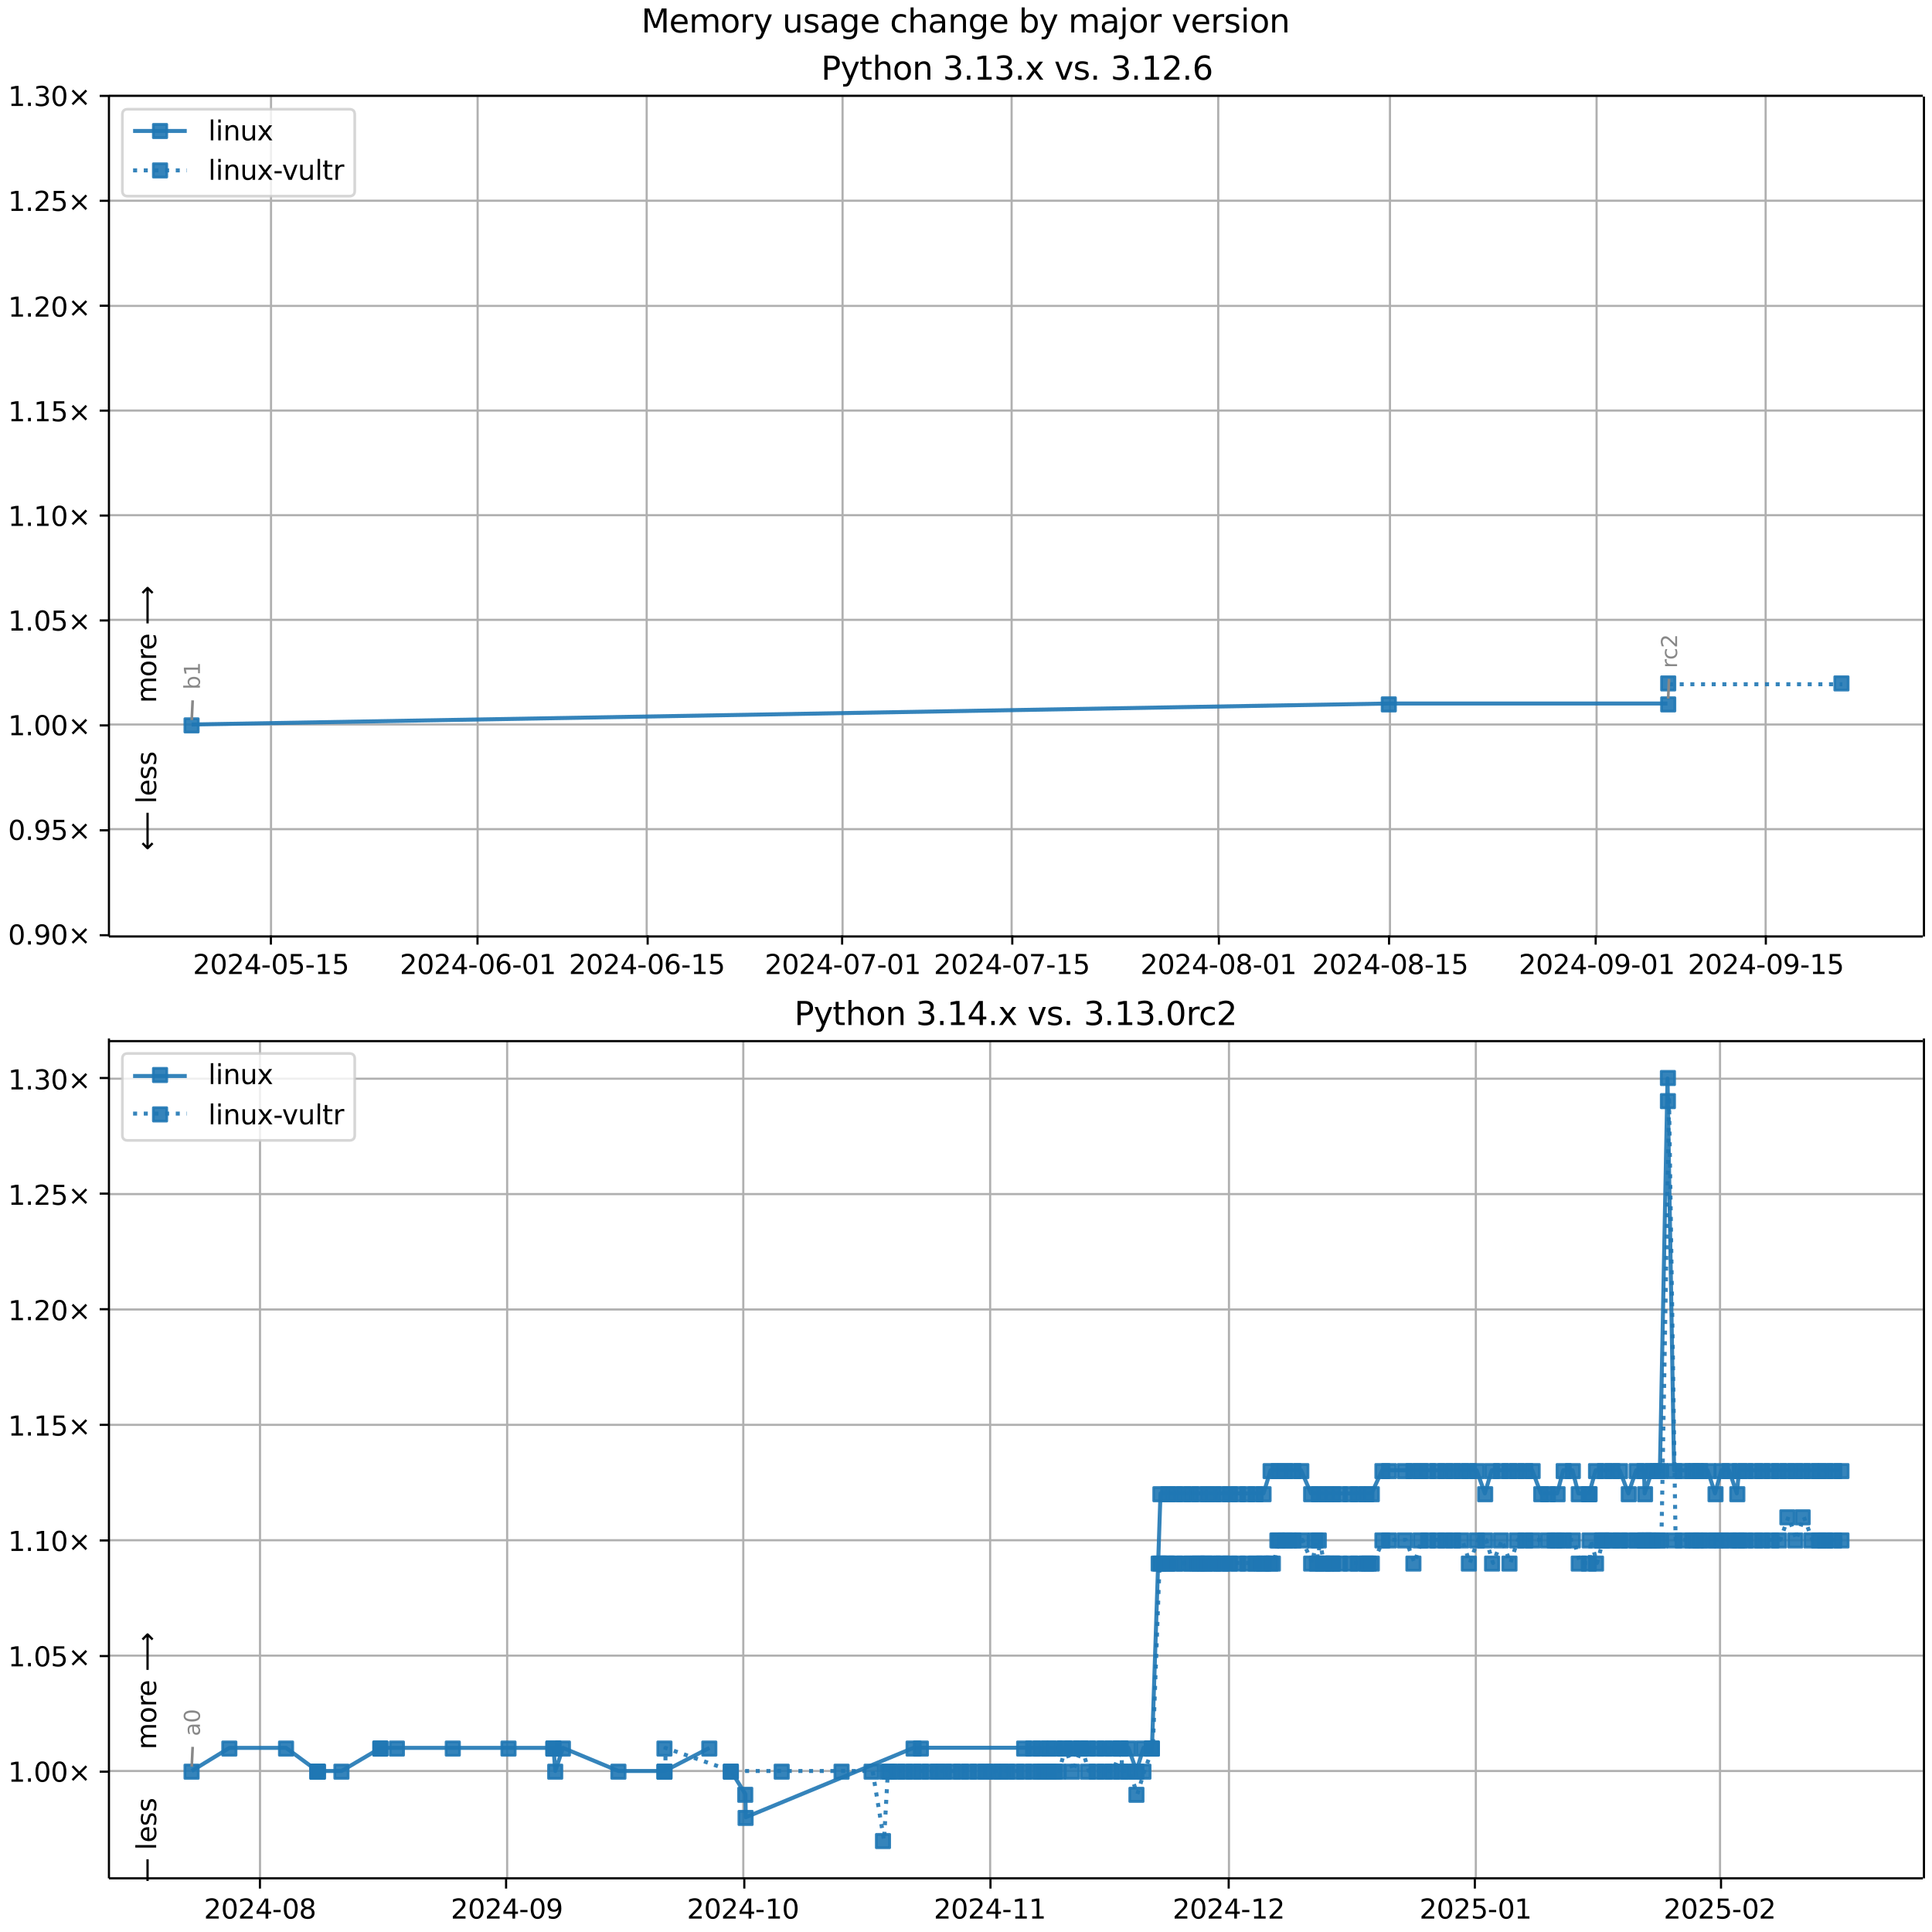 <?xml version="1.0" encoding="UTF-8"?>
<!DOCTYPE svg  PUBLIC '-//W3C//DTD SVG 1.1//EN'  'http://www.w3.org/Graphics/SVG/1.1/DTD/svg11.dtd'>
<svg width="720pt" height="720pt" version="1.1" viewBox="0 0 720 720" xmlns="http://www.w3.org/2000/svg" xmlns:xlink="http://www.w3.org/1999/xlink">
<defs>
<style type="text/css">*{stroke-linejoin: round; stroke-linecap: butt}</style>
</defs>
<path d="m0 720h720v-720h-720z" fill="#fff"/>
<path d="m40.6 349h676v-313h-676z" fill="#fff"/>
<path d="m101 349v-313" clip-path="url(#g)" fill="none" stroke="#b0b0b0" stroke-linecap="square" stroke-width=".8"/>
<defs>
<path id="i" d="m0 0v3.5" stroke="#000" stroke-width=".8"/>
</defs>
<use x="100.953" y="348.529" stroke="#000000" stroke-width=".8" xlink:href="#i"/>
<g transform="translate(71.9 363) scale(.1 -.1)">
<defs>
<path id="c" transform="scale(.016)" d="m1228 531h2203v-531h-2962v531q359 372 979 998 621 627 780 809 303 340 423 576 121 236 121 464 0 372-261 606-261 235-680 235-297 0-627-103-329-103-704-313v638q381 153 712 231 332 78 607 78 725 0 1156-363 431-362 431-968 0-288-108-546-107-257-392-607-78-91-497-524-418-433-1181-1211z"/>
<path id="b" transform="scale(.016)" d="m2034 4250q-487 0-733-480-245-479-245-1442 0-959 245-1439 246-480 733-480 491 0 736 480 246 480 246 1439 0 963-246 1442-245 480-736 480zm0 500q785 0 1199-621 414-620 414-1801 0-1178-414-1799-414-620-1199-620-784 0-1198 620-414 621-414 1799 0 1181 414 1801 414 621 1198 621z"/>
<path id="m" transform="scale(.016)" d="m2419 4116-1594-2491h1594v2491zm-166 550h794v-3041h666v-525h-666v-1100h-628v1100h-2106v609l1940 2957z"/>
<path id="e" transform="scale(.016)" d="m313 2009h1684v-512h-1684v512z"/>
<path id="l" transform="scale(.016)" d="m691 4666h2478v-532h-1900v-1143q137 47 274 70 138 23 276 23 781 0 1237-428 457-428 457-1159 0-753-469-1171-469-417-1322-417-294 0-599 50-304 50-629 150v635q281-153 581-228t634-75q541 0 856 284 316 284 316 772 0 487-316 771-315 285-856 285-253 0-505-56-251-56-513-175v2344z"/>
<path id="d" transform="scale(.016)" d="m794 531h1031v3560l-1122-225v575l1116 225h631v-4135h1031v-531h-2687v531z"/>
</defs>
<use xlink:href="#c"/>
<use transform="translate(63.6)" xlink:href="#b"/>
<use transform="translate(127)" xlink:href="#c"/>
<use transform="translate(191)" xlink:href="#m"/>
<use transform="translate(254)" xlink:href="#e"/>
<use transform="translate(291)" xlink:href="#b"/>
<use transform="translate(354)" xlink:href="#l"/>
<use transform="translate(418)" xlink:href="#e"/>
<use transform="translate(454)" xlink:href="#d"/>
<use transform="translate(518)" xlink:href="#l"/>
</g>
<path d="m178 349v-313" clip-path="url(#g)" fill="none" stroke="#b0b0b0" stroke-linecap="square" stroke-width=".8"/>
<use x="177.953" y="348.529" stroke="#000000" stroke-width=".8" xlink:href="#i"/>
<g transform="translate(149 363) scale(.1 -.1)">
<defs>
<path id="ag" transform="scale(.016)" d="m2113 2584q-425 0-674-291-248-290-248-796 0-503 248-796 249-292 674-292t673 292q248 293 248 796 0 506-248 796-248 291-673 291zm1253 1979v-575q-238 112-480 171-242 60-480 60-625 0-955-422-329-422-376-1275 184 272 462 417 279 145 613 145 703 0 1111-427 408-426 408-1160 0-719-425-1154-425-434-1131-434-810 0-1238 620-428 621-428 1799 0 1106 525 1764t1409 658q238 0 480-47t505-140z"/>
</defs>
<use xlink:href="#c"/>
<use transform="translate(63.6)" xlink:href="#b"/>
<use transform="translate(127)" xlink:href="#c"/>
<use transform="translate(191)" xlink:href="#m"/>
<use transform="translate(254)" xlink:href="#e"/>
<use transform="translate(291)" xlink:href="#b"/>
<use transform="translate(354)" xlink:href="#ag"/>
<use transform="translate(418)" xlink:href="#e"/>
<use transform="translate(454)" xlink:href="#b"/>
<use transform="translate(518)" xlink:href="#d"/>
</g>
<path d="m241 349v-313" clip-path="url(#g)" fill="none" stroke="#b0b0b0" stroke-linecap="square" stroke-width=".8"/>
<use x="241.365" y="348.529" stroke="#000000" stroke-width=".8" xlink:href="#i"/>
<g transform="translate(212 363) scale(.1 -.1)">
<use xlink:href="#c"/>
<use transform="translate(63.6)" xlink:href="#b"/>
<use transform="translate(127)" xlink:href="#c"/>
<use transform="translate(191)" xlink:href="#m"/>
<use transform="translate(254)" xlink:href="#e"/>
<use transform="translate(291)" xlink:href="#b"/>
<use transform="translate(354)" xlink:href="#ag"/>
<use transform="translate(418)" xlink:href="#e"/>
<use transform="translate(454)" xlink:href="#d"/>
<use transform="translate(518)" xlink:href="#l"/>
</g>
<path d="m314 349v-313" clip-path="url(#g)" fill="none" stroke="#b0b0b0" stroke-linecap="square" stroke-width=".8"/>
<use x="313.835" y="348.529" stroke="#000000" stroke-width=".8" xlink:href="#i"/>
<g transform="translate(285 363) scale(.1 -.1)">
<defs>
<path id="ak" transform="scale(.016)" d="m525 4666h3e3v-269l-1694-4397h-659l1594 4134h-2241v532z"/>
</defs>
<use xlink:href="#c"/>
<use transform="translate(63.6)" xlink:href="#b"/>
<use transform="translate(127)" xlink:href="#c"/>
<use transform="translate(191)" xlink:href="#m"/>
<use transform="translate(254)" xlink:href="#e"/>
<use transform="translate(291)" xlink:href="#b"/>
<use transform="translate(354)" xlink:href="#ak"/>
<use transform="translate(418)" xlink:href="#e"/>
<use transform="translate(454)" xlink:href="#b"/>
<use transform="translate(518)" xlink:href="#d"/>
</g>
<path d="m377 349v-313" clip-path="url(#g)" fill="none" stroke="#b0b0b0" stroke-linecap="square" stroke-width=".8"/>
<use x="377.247" y="348.529" stroke="#000000" stroke-width=".8" xlink:href="#i"/>
<g transform="translate(348 363) scale(.1 -.1)">
<use xlink:href="#c"/>
<use transform="translate(63.6)" xlink:href="#b"/>
<use transform="translate(127)" xlink:href="#c"/>
<use transform="translate(191)" xlink:href="#m"/>
<use transform="translate(254)" xlink:href="#e"/>
<use transform="translate(291)" xlink:href="#b"/>
<use transform="translate(354)" xlink:href="#ak"/>
<use transform="translate(418)" xlink:href="#e"/>
<use transform="translate(454)" xlink:href="#d"/>
<use transform="translate(518)" xlink:href="#l"/>
</g>
<path d="m454 349v-313" clip-path="url(#g)" fill="none" stroke="#b0b0b0" stroke-linecap="square" stroke-width=".8"/>
<use x="454.247" y="348.529" stroke="#000000" stroke-width=".8" xlink:href="#i"/>
<g transform="translate(425 363) scale(.1 -.1)">
<defs>
<path id="af" transform="scale(.016)" d="m2034 2216q-450 0-708-241-257-241-257-662 0-422 257-663 258-241 708-241t709 242q260 243 260 662 0 421-258 662-257 241-711 241zm-631 268q-406 100-633 378-226 279-226 679 0 559 398 884 399 325 1092 325 697 0 1094-325t397-884q0-400-227-679-226-278-629-378 456-106 710-416 255-309 255-755 0-679-414-1042-414-362-1186-362-771 0-1186 362-414 363-414 1042 0 446 256 755 257 310 713 416zm-231 997q0-362 226-565 227-203 636-203 407 0 636 203 230 203 230 565 0 363-230 566-229 203-636 203-409 0-636-203-226-203-226-566z"/>
</defs>
<use xlink:href="#c"/>
<use transform="translate(63.6)" xlink:href="#b"/>
<use transform="translate(127)" xlink:href="#c"/>
<use transform="translate(191)" xlink:href="#m"/>
<use transform="translate(254)" xlink:href="#e"/>
<use transform="translate(291)" xlink:href="#b"/>
<use transform="translate(354)" xlink:href="#af"/>
<use transform="translate(418)" xlink:href="#e"/>
<use transform="translate(454)" xlink:href="#b"/>
<use transform="translate(518)" xlink:href="#d"/>
</g>
<path d="m518 349v-313" clip-path="url(#g)" fill="none" stroke="#b0b0b0" stroke-linecap="square" stroke-width=".8"/>
<use x="517.659" y="348.529" stroke="#000000" stroke-width=".8" xlink:href="#i"/>
<g transform="translate(489 363) scale(.1 -.1)">
<use xlink:href="#c"/>
<use transform="translate(63.6)" xlink:href="#b"/>
<use transform="translate(127)" xlink:href="#c"/>
<use transform="translate(191)" xlink:href="#m"/>
<use transform="translate(254)" xlink:href="#e"/>
<use transform="translate(291)" xlink:href="#b"/>
<use transform="translate(354)" xlink:href="#af"/>
<use transform="translate(418)" xlink:href="#e"/>
<use transform="translate(454)" xlink:href="#d"/>
<use transform="translate(518)" xlink:href="#l"/>
</g>
<path d="m595 349v-313" clip-path="url(#g)" fill="none" stroke="#b0b0b0" stroke-linecap="square" stroke-width=".8"/>
<use x="594.659" y="348.529" stroke="#000000" stroke-width=".8" xlink:href="#i"/>
<g transform="translate(566 363) scale(.1 -.1)">
<defs>
<path id="y" transform="scale(.016)" d="m703 97v575q238-113 481-172 244-59 479-59 625 0 954 420 330 420 377 1277-181-269-460-413-278-144-615-144-700 0-1108 423-408 424-408 1159 0 718 425 1152 425 435 1131 435 810 0 1236-621 427-620 427-1801 0-1103-524-1761-523-658-1407-658-238 0-482 47-243 47-506 141zm1256 1978q425 0 673 290 249 291 249 798 0 503-249 795-248 292-673 292t-673-292-248-795q0-507 248-798 248-290 673-290z"/>
</defs>
<use xlink:href="#c"/>
<use transform="translate(63.6)" xlink:href="#b"/>
<use transform="translate(127)" xlink:href="#c"/>
<use transform="translate(191)" xlink:href="#m"/>
<use transform="translate(254)" xlink:href="#e"/>
<use transform="translate(291)" xlink:href="#b"/>
<use transform="translate(354)" xlink:href="#y"/>
<use transform="translate(418)" xlink:href="#e"/>
<use transform="translate(454)" xlink:href="#b"/>
<use transform="translate(518)" xlink:href="#d"/>
</g>
<path d="m658 349v-313" clip-path="url(#g)" fill="none" stroke="#b0b0b0" stroke-linecap="square" stroke-width=".8"/>
<use x="658.071" y="348.529" stroke="#000000" stroke-width=".8" xlink:href="#i"/>
<g transform="translate(629 363) scale(.1 -.1)">
<use xlink:href="#c"/>
<use transform="translate(63.6)" xlink:href="#b"/>
<use transform="translate(127)" xlink:href="#c"/>
<use transform="translate(191)" xlink:href="#m"/>
<use transform="translate(254)" xlink:href="#e"/>
<use transform="translate(291)" xlink:href="#b"/>
<use transform="translate(354)" xlink:href="#y"/>
<use transform="translate(418)" xlink:href="#e"/>
<use transform="translate(454)" xlink:href="#d"/>
<use transform="translate(518)" xlink:href="#l"/>
</g>
<path d="m40.6 349h676" clip-path="url(#g)" fill="none" stroke="#b0b0b0" stroke-linecap="square" stroke-width=".8"/>
<defs>
<path id="j" d="m0 0h-3.5" stroke="#000" stroke-width=".8"/>
</defs>
<use x="40.646" y="348.529" stroke="#000000" stroke-width=".8" xlink:href="#j"/>
<g transform="translate(3 352) scale(.1 -.1)">
<defs>
<path id="f" transform="scale(.016)" d="m684 794h660v-794h-660v794z"/>
<path id="k" transform="scale(.016)" d="m4488 3438-1429-1435 1429-1428-372-378-1435 1434-1434-1434-369 378 1425 1428-1425 1435 369 378 1434-1435 1435 1435 372-378z"/>
</defs>
<use xlink:href="#b"/>
<use transform="translate(63.6)" xlink:href="#f"/>
<use transform="translate(95.4)" xlink:href="#y"/>
<use transform="translate(159)" xlink:href="#b"/>
<use transform="translate(223)" xlink:href="#k"/>
</g>
<path d="m40.6 309h676" clip-path="url(#g)" fill="none" stroke="#b0b0b0" stroke-linecap="square" stroke-width=".8"/>
<use x="40.646" y="309.429" stroke="#000000" stroke-width=".8" xlink:href="#j"/>
<g transform="translate(3 313) scale(.1 -.1)">
<use xlink:href="#b"/>
<use transform="translate(63.6)" xlink:href="#f"/>
<use transform="translate(95.4)" xlink:href="#y"/>
<use transform="translate(159)" xlink:href="#l"/>
<use transform="translate(223)" xlink:href="#k"/>
</g>
<path d="m40.6 270h676" clip-path="url(#g)" fill="none" stroke="#b0b0b0" stroke-linecap="square" stroke-width=".8"/>
<use x="40.646" y="270.33" stroke="#000000" stroke-width=".8" xlink:href="#j"/>
<g transform="translate(3 274) scale(.1 -.1)">
<use xlink:href="#d"/>
<use transform="translate(63.6)" xlink:href="#f"/>
<use transform="translate(95.4)" xlink:href="#b"/>
<use transform="translate(159)" xlink:href="#b"/>
<use transform="translate(223)" xlink:href="#k"/>
</g>
<path d="m40.6 231h676" clip-path="url(#g)" fill="none" stroke="#b0b0b0" stroke-linecap="square" stroke-width=".8"/>
<use x="40.646" y="231.23" stroke="#000000" stroke-width=".8" xlink:href="#j"/>
<g transform="translate(3 235) scale(.1 -.1)">
<use xlink:href="#d"/>
<use transform="translate(63.6)" xlink:href="#f"/>
<use transform="translate(95.4)" xlink:href="#b"/>
<use transform="translate(159)" xlink:href="#l"/>
<use transform="translate(223)" xlink:href="#k"/>
</g>
<path d="m40.6 192h676" clip-path="url(#g)" fill="none" stroke="#b0b0b0" stroke-linecap="square" stroke-width=".8"/>
<use x="40.646" y="192.131" stroke="#000000" stroke-width=".8" xlink:href="#j"/>
<g transform="translate(3 196) scale(.1 -.1)">
<use xlink:href="#d"/>
<use transform="translate(63.6)" xlink:href="#f"/>
<use transform="translate(95.4)" xlink:href="#d"/>
<use transform="translate(159)" xlink:href="#b"/>
<use transform="translate(223)" xlink:href="#k"/>
</g>
<path d="m40.6 153h676" clip-path="url(#g)" fill="none" stroke="#b0b0b0" stroke-linecap="square" stroke-width=".8"/>
<use x="40.646" y="153.031" stroke="#000000" stroke-width=".8" xlink:href="#j"/>
<g transform="translate(3 157) scale(.1 -.1)">
<use xlink:href="#d"/>
<use transform="translate(63.6)" xlink:href="#f"/>
<use transform="translate(95.4)" xlink:href="#d"/>
<use transform="translate(159)" xlink:href="#l"/>
<use transform="translate(223)" xlink:href="#k"/>
</g>
<path d="m40.6 114h676" clip-path="url(#g)" fill="none" stroke="#b0b0b0" stroke-linecap="square" stroke-width=".8"/>
<use x="40.646" y="113.932" stroke="#000000" stroke-width=".8" xlink:href="#j"/>
<g transform="translate(3 118) scale(.1 -.1)">
<use xlink:href="#d"/>
<use transform="translate(63.6)" xlink:href="#f"/>
<use transform="translate(95.4)" xlink:href="#c"/>
<use transform="translate(159)" xlink:href="#b"/>
<use transform="translate(223)" xlink:href="#k"/>
</g>
<path d="m40.6 74.8h676" clip-path="url(#g)" fill="none" stroke="#b0b0b0" stroke-linecap="square" stroke-width=".8"/>
<use x="40.646" y="74.832" stroke="#000000" stroke-width=".8" xlink:href="#j"/>
<g transform="translate(3 78.6) scale(.1 -.1)">
<use xlink:href="#d"/>
<use transform="translate(63.6)" xlink:href="#f"/>
<use transform="translate(95.4)" xlink:href="#c"/>
<use transform="translate(159)" xlink:href="#l"/>
<use transform="translate(223)" xlink:href="#k"/>
</g>
<path d="m40.6 35.7h676" clip-path="url(#g)" fill="none" stroke="#b0b0b0" stroke-linecap="square" stroke-width=".8"/>
<use x="40.646" y="35.733" stroke="#000000" stroke-width=".8" xlink:href="#j"/>
<g transform="translate(3 39.5) scale(.1 -.1)">
<defs>
<path id="s" transform="scale(.016)" d="m2597 2516q453-97 707-404 255-306 255-756 0-690-475-1069-475-378-1350-378-293 0-604 58t-642 174v609q262-153 574-231 313-78 654-78 593 0 904 234t311 681q0 413-289 645-289 233-804 233h-544v519h569q465 0 712 186t247 536q0 359-255 551-254 193-729 193-260 0-557-57-297-56-653-174v562q360 100 674 150t592 50q719 0 1137-327 419-326 419-882 0-388-222-655t-631-370z"/>
</defs>
<use xlink:href="#d"/>
<use transform="translate(63.6)" xlink:href="#f"/>
<use transform="translate(95.4)" xlink:href="#s"/>
<use transform="translate(159)" xlink:href="#b"/>
<use transform="translate(223)" xlink:href="#k"/>
</g>
<path d="m71.4 270 446-7.82h104" clip-path="url(#g)" fill="none" stroke="#1f77b4" stroke-linecap="square" stroke-opacity=".9" stroke-width="1.5"/>
<defs>
<path id="a" d="m-2.5 2.5h5v-5h-5z" stroke="#1f77b4" stroke-opacity=".9"/>
</defs>
<g clip-path="url(#g)" fill="#1f77b4" fill-opacity=".9" stroke="#1f77b4" stroke-opacity=".9">
<use x="71.389" y="270.33" xlink:href="#a"/>
<use x="517.569" y="262.51" xlink:href="#a"/>
<use x="621.695" y="262.51" xlink:href="#a"/>
</g>
<g stroke="#1f77b4" stroke-opacity=".9">
<path d="m622 255h64.6" clip-path="url(#g)" fill="none" stroke-dasharray="1.5,2.475" stroke-width="1.5"/>
<g clip-path="url(#g)" fill="#1f77b4" fill-opacity=".9">
<use x="621.695" y="254.69" xlink:href="#a"/>
<use x="686.256" y="254.69" xlink:href="#a"/>
</g>
</g>
<path d="m40.6 349v-313" fill="none" stroke="#000" stroke-linecap="square" stroke-width=".8"/>
<path d="m717 349v-313" fill="none" stroke="#000" stroke-linecap="square" stroke-width=".8"/>
<path d="m40.6 349h676" fill="none" stroke="#000" stroke-linecap="square" stroke-width=".8"/>
<path d="m40.6 35.7h676" fill="none" stroke="#000" stroke-linecap="square" stroke-width=".8"/>
<path d="m71.8 261-0.348 7.35" fill="none" stroke="#888" stroke-linecap="round"/>
<g transform="translate(74.5 257) rotate(-90) scale(.08 -.08)" fill="#888">
<defs>
<path id="ai" transform="scale(.016)" d="m3116 1747q0 634-261 995t-717 361q-457 0-718-361t-261-995 261-995 718-361q456 0 717 361t261 995zm-1957 1222q182 312 458 463 277 152 661 152 638 0 1036-506 399-506 399-1331t-399-1332q-398-506-1036-506-384 0-661 152-276 152-458 464v-525h-578v4863h578v-1894z"/>
</defs>
<use xlink:href="#ai"/>
<use transform="translate(63.5)" xlink:href="#d"/>
</g>
<path d="m622 253-0.326 7.34" fill="none" stroke="#888" stroke-linecap="round"/>
<g transform="translate(625 249) rotate(-90) scale(.08 -.08)" fill="#888">
<defs>
<path id="n" transform="scale(.016)" d="m2631 2963q-97 56-211 82-114 27-251 27-488 0-749-317t-261-911v-1844h-578v3500h578v-544q182 319 472 473 291 155 707 155 59 0 131-8 72-7 159-23l3-590z"/>
<path id="ae" transform="scale(.016)" d="m3122 3366v-538q-244 135-489 202t-495 67q-560 0-870-355-309-354-309-995t309-996q310-354 870-354 250 0 495 67t489 202v-532q-241-112-499-168-257-57-548-57-791 0-1257 497-465 497-465 1341 0 856 470 1346 471 491 1290 491 265 0 518-55 253-54 491-163z"/>
</defs>
<use xlink:href="#n"/>
<use transform="translate(38.9)" xlink:href="#ae"/>
<use transform="translate(93.8)" xlink:href="#c"/>
</g>
<g clip-path="url(#g)">
<g transform="translate(58.2 262) rotate(-90) scale(.1 -.1)">
<defs>
<path id="ab" transform="scale(.016)" d="m3328 2828q216 388 516 572t706 184q547 0 844-383 297-382 297-1088v-2113h-578v2094q0 503-179 746-178 244-543 244-447 0-707-297-259-296-259-809v-1978h-578v2094q0 506-178 748t-550 242q-441 0-701-298-259-298-259-808v-1978h-578v3500h578v-544q197 322 472 475t653 153q382 0 649-194 267-193 395-562z"/>
<path id="u" transform="scale(.016)" d="m1959 3097q-462 0-731-361t-269-989 267-989q268-361 733-361 460 0 728 362 269 363 269 988 0 622-269 986-268 364-728 364zm0 487q750 0 1178-488 429-487 429-1349 0-859-429-1349-428-489-1178-489-753 0-1180 489-426 490-426 1349 0 862 426 1349 427 488 1180 488z"/>
<path id="r" transform="scale(.016)" d="m3597 1894v-281h-2644q38-594 358-905t892-311q331 0 642 81t618 244v-544q-310-131-635-200t-659-69q-838 0-1327 487-489 488-489 1320 0 859 464 1363 464 505 1252 505 706 0 1117-455 411-454 411-1235zm-575 169q-6 471-264 752-258 282-683 282-481 0-770-272t-333-766l2050 4z"/>
<path id="al" transform="scale(.016)" d="m8863 2147v-281l-1229-1228-375 375 729 728h-7622v531h7622l-729 728 375 375 1229-1228z"/>
</defs>
<use xlink:href="#ab"/>
<use transform="translate(97.4)" xlink:href="#u"/>
<use transform="translate(159)" xlink:href="#n"/>
<use transform="translate(197)" xlink:href="#r"/>
<use transform="translate(259)" xlink:href="#DejaVuSans-20"/>
<use transform="translate(291)" xlink:href="#al"/>
</g>
</g>
<g clip-path="url(#g)">
<g transform="translate(58.2 317) rotate(-90) scale(.1 -.1)">
<defs>
<path id="am" transform="scale(.016)" d="m313 1866v281l1228 1228 375-375-728-728h7621v-531h-7621l728-728-375-375-1228 1228z"/>
<path id="q" transform="scale(.016)" d="m603 4863h575v-4863h-575v4863z"/>
<path id="o" transform="scale(.016)" d="m2834 3397v-544q-243 125-506 187-262 63-544 63-428 0-642-131t-214-394q0-200 153-314t616-217l197-44q612-131 870-370t258-667q0-488-386-773-386-284-1061-284-281 0-586 55t-642 164v594q319-166 628-249 309-82 613-82 406 0 624 139 219 139 219 392 0 234-158 359-157 125-692 241l-200 47q-534 112-772 345-237 233-237 639 0 494 350 762 350 269 994 269 318 0 599-47 282-46 519-140z"/>
</defs>
<use xlink:href="#am"/>
<use transform="translate(143)" xlink:href="#DejaVuSans-20"/>
<use transform="translate(175)" xlink:href="#q"/>
<use transform="translate(203)" xlink:href="#r"/>
<use transform="translate(264)" xlink:href="#o"/>
<use transform="translate(317)" xlink:href="#o"/>
</g>
</g>
<g transform="translate(306 29.7) scale(.12 -.12)">
<defs>
<path id="aj" transform="scale(.016)" d="m1259 4147v-1753h794q441 0 681 228 241 228 241 650 0 419-241 647-240 228-681 228h-794zm-631 519h1425q785 0 1186-355 402-355 402-1039 0-691-402-1044-401-353-1186-353h-794v-1875h-631v4666z"/>
<path id="z" transform="scale(.016)" d="m2059-325q-243-625-475-815-231-191-618-191h-460v481h338q237 0 368 113 132 112 291 531l103 262-1415 3444h609l1094-2737 1094 2737h609l-1538-3825z"/>
<path id="aa" transform="scale(.016)" d="m1172 4494v-994h1184v-447h-1184v-1900q0-428 117-550t477-122h590v-481h-590q-666 0-919 248-253 249-253 905v1900h-422v447h422v994h578z"/>
<path id="ad" transform="scale(.016)" d="m3513 2113v-2113h-575v2094q0 497-194 743-194 247-581 247-466 0-735-297-269-296-269-809v-1978h-578v4863h578v-1907q207 316 486 472 280 156 646 156 603 0 912-373 310-373 310-1098z"/>
<path id="p" transform="scale(.016)" d="m3513 2113v-2113h-575v2094q0 497-194 743-194 247-581 247-466 0-735-297-269-296-269-809v-1978h-578v3500h578v-544q207 316 486 472 280 156 646 156 603 0 912-373 310-373 310-1098z"/>
<path id="v" transform="scale(.016)" d="m3513 3500-1266-1703 1331-1797h-678l-1019 1375-1018-1375h-679l1360 1831-1244 1669h678l928-1247 928 1247h679z"/>
<path id="w" transform="scale(.016)" d="m191 3500h609l1094-2937 1094 2937h609l-1313-3500h-781l-1312 3500z"/>
</defs>
<use xlink:href="#aj"/>
<use transform="translate(60.3)" xlink:href="#z"/>
<use transform="translate(119)" xlink:href="#aa"/>
<use transform="translate(159)" xlink:href="#ad"/>
<use transform="translate(222)" xlink:href="#u"/>
<use transform="translate(283)" xlink:href="#p"/>
<use transform="translate(347)" xlink:href="#DejaVuSans-20"/>
<use transform="translate(378)" xlink:href="#s"/>
<use transform="translate(442)" xlink:href="#f"/>
<use transform="translate(474)" xlink:href="#d"/>
<use transform="translate(537)" xlink:href="#s"/>
<use transform="translate(601)" xlink:href="#f"/>
<use transform="translate(633)" xlink:href="#v"/>
<use transform="translate(692)" xlink:href="#DejaVuSans-20"/>
<use transform="translate(724)" xlink:href="#w"/>
<use transform="translate(783)" xlink:href="#o"/>
<use transform="translate(835)" xlink:href="#f"/>
<use transform="translate(867)" xlink:href="#DejaVuSans-20"/>
<use transform="translate(899)" xlink:href="#s"/>
<use transform="translate(962)" xlink:href="#f"/>
<use transform="translate(994)" xlink:href="#d"/>
<use transform="translate(1058)" xlink:href="#c"/>
<use transform="translate(1121)" xlink:href="#f"/>
<use transform="translate(1153)" xlink:href="#ag"/>
</g>
<path d="m47.6 73.1h82.6q2 0 2-2v-28.4q0-2-2-2h-82.6q-2 0-2 2v28.4q0 2 2 2z" fill="#fff" opacity=".8" stroke="#ccc"/>
<path d="m49.6 48.8h10 10" fill="none" stroke="#1f77b4" stroke-linecap="square" stroke-opacity=".9" stroke-width="1.5"/>
<use x="59.646" y="48.831" fill="#1f77b4" fill-opacity=".9" stroke="#1f77b4" stroke-opacity=".9" xlink:href="#a"/>
<g transform="translate(77.6 52.3) scale(.1 -.1)">
<defs>
<path id="x" transform="scale(.016)" d="m603 3500h575v-3500h-575v3500zm0 1363h575v-729h-575v729z"/>
<path id="t" transform="scale(.016)" d="m544 1381v2119h575v-2097q0-497 193-746 194-248 582-248 465 0 735 297 271 297 271 810v1984h575v-3500h-575v538q-209-319-486-474-276-155-642-155-603 0-916 375-312 375-312 1097zm1447 2203z"/>
</defs>
<use xlink:href="#q"/>
<use transform="translate(27.8)" xlink:href="#x"/>
<use transform="translate(55.6)" xlink:href="#p"/>
<use transform="translate(119)" xlink:href="#t"/>
<use transform="translate(182)" xlink:href="#v"/>
</g>
<path d="m49.6 63.5h10 10" fill="none" stroke="#1f77b4" stroke-dasharray="1.5,2.475" stroke-opacity=".9" stroke-width="1.5"/>
<use x="59.646" y="63.509" fill="#1f77b4" fill-opacity=".9" stroke="#1f77b4" stroke-opacity=".9" xlink:href="#a"/>
<g transform="translate(77.6 67) scale(.1 -.1)">
<use xlink:href="#q"/>
<use transform="translate(27.8)" xlink:href="#x"/>
<use transform="translate(55.6)" xlink:href="#p"/>
<use transform="translate(119)" xlink:href="#t"/>
<use transform="translate(182)" xlink:href="#v"/>
<use transform="translate(242)" xlink:href="#e"/>
<use transform="translate(275)" xlink:href="#w"/>
<use transform="translate(334)" xlink:href="#t"/>
<use transform="translate(398)" xlink:href="#q"/>
<use transform="translate(425)" xlink:href="#aa"/>
<use transform="translate(465)" xlink:href="#n"/>
</g>
<path d="m40.6 700h676v-313h-676z" fill="#fff"/>
<path d="m96.9 700v-313" clip-path="url(#h)" fill="none" stroke="#b0b0b0" stroke-linecap="square" stroke-width=".8"/>
<use x="96.867" y="700.322" stroke="#000000" stroke-width=".8" xlink:href="#i"/>
<g transform="translate(76 715) scale(.1 -.1)">
<use xlink:href="#c"/>
<use transform="translate(63.6)" xlink:href="#b"/>
<use transform="translate(127)" xlink:href="#c"/>
<use transform="translate(191)" xlink:href="#m"/>
<use transform="translate(254)" xlink:href="#e"/>
<use transform="translate(291)" xlink:href="#b"/>
<use transform="translate(354)" xlink:href="#af"/>
</g>
<path d="m189 700v-313" clip-path="url(#h)" fill="none" stroke="#b0b0b0" stroke-linecap="square" stroke-width=".8"/>
<use x="188.604" y="700.322" stroke="#000000" stroke-width=".8" xlink:href="#i"/>
<g transform="translate(168 715) scale(.1 -.1)">
<use xlink:href="#c"/>
<use transform="translate(63.6)" xlink:href="#b"/>
<use transform="translate(127)" xlink:href="#c"/>
<use transform="translate(191)" xlink:href="#m"/>
<use transform="translate(254)" xlink:href="#e"/>
<use transform="translate(291)" xlink:href="#b"/>
<use transform="translate(354)" xlink:href="#y"/>
</g>
<path d="m277 700v-313" clip-path="url(#h)" fill="none" stroke="#b0b0b0" stroke-linecap="square" stroke-width=".8"/>
<use x="277.382" y="700.322" stroke="#000000" stroke-width=".8" xlink:href="#i"/>
<g transform="translate(256 715) scale(.1 -.1)">
<use xlink:href="#c"/>
<use transform="translate(63.6)" xlink:href="#b"/>
<use transform="translate(127)" xlink:href="#c"/>
<use transform="translate(191)" xlink:href="#m"/>
<use transform="translate(254)" xlink:href="#e"/>
<use transform="translate(291)" xlink:href="#d"/>
<use transform="translate(354)" xlink:href="#b"/>
</g>
<path d="m369 700v-313" clip-path="url(#h)" fill="none" stroke="#b0b0b0" stroke-linecap="square" stroke-width=".8"/>
<use x="369.119" y="700.322" stroke="#000000" stroke-width=".8" xlink:href="#i"/>
<g transform="translate(348 715) scale(.1 -.1)">
<use xlink:href="#c"/>
<use transform="translate(63.6)" xlink:href="#b"/>
<use transform="translate(127)" xlink:href="#c"/>
<use transform="translate(191)" xlink:href="#m"/>
<use transform="translate(254)" xlink:href="#e"/>
<use transform="translate(291)" xlink:href="#d"/>
<use transform="translate(354)" xlink:href="#d"/>
</g>
<path d="m458 700v-313" clip-path="url(#h)" fill="none" stroke="#b0b0b0" stroke-linecap="square" stroke-width=".8"/>
<use x="457.897" y="700.322" stroke="#000000" stroke-width=".8" xlink:href="#i"/>
<g transform="translate(437 715) scale(.1 -.1)">
<use xlink:href="#c"/>
<use transform="translate(63.6)" xlink:href="#b"/>
<use transform="translate(127)" xlink:href="#c"/>
<use transform="translate(191)" xlink:href="#m"/>
<use transform="translate(254)" xlink:href="#e"/>
<use transform="translate(291)" xlink:href="#d"/>
<use transform="translate(354)" xlink:href="#c"/>
</g>
<path d="m550 700v-313" clip-path="url(#h)" fill="none" stroke="#b0b0b0" stroke-linecap="square" stroke-width=".8"/>
<use x="549.634" y="700.322" stroke="#000000" stroke-width=".8" xlink:href="#i"/>
<g transform="translate(529 715) scale(.1 -.1)">
<use xlink:href="#c"/>
<use transform="translate(63.6)" xlink:href="#b"/>
<use transform="translate(127)" xlink:href="#c"/>
<use transform="translate(191)" xlink:href="#l"/>
<use transform="translate(254)" xlink:href="#e"/>
<use transform="translate(291)" xlink:href="#b"/>
<use transform="translate(354)" xlink:href="#d"/>
</g>
<path d="m641 700v-313" clip-path="url(#h)" fill="none" stroke="#b0b0b0" stroke-linecap="square" stroke-width=".8"/>
<use x="641.371" y="700.322" stroke="#000000" stroke-width=".8" xlink:href="#i"/>
<g transform="translate(620 715) scale(.1 -.1)">
<use xlink:href="#c"/>
<use transform="translate(63.6)" xlink:href="#b"/>
<use transform="translate(127)" xlink:href="#c"/>
<use transform="translate(191)" xlink:href="#l"/>
<use transform="translate(254)" xlink:href="#e"/>
<use transform="translate(291)" xlink:href="#b"/>
<use transform="translate(354)" xlink:href="#c"/>
</g>
<path d="m40.6 660h676" clip-path="url(#h)" fill="none" stroke="#b0b0b0" stroke-linecap="square" stroke-width=".8"/>
<use x="40.646" y="660.253" stroke="#000000" stroke-width=".8" xlink:href="#j"/>
<g transform="translate(3 664) scale(.1 -.1)">
<use xlink:href="#d"/>
<use transform="translate(63.6)" xlink:href="#f"/>
<use transform="translate(95.4)" xlink:href="#b"/>
<use transform="translate(159)" xlink:href="#b"/>
<use transform="translate(223)" xlink:href="#k"/>
</g>
<path d="m40.6 617h676" clip-path="url(#h)" fill="none" stroke="#b0b0b0" stroke-linecap="square" stroke-width=".8"/>
<use x="40.646" y="617.168" stroke="#000000" stroke-width=".8" xlink:href="#j"/>
<g transform="translate(3 621) scale(.1 -.1)">
<use xlink:href="#d"/>
<use transform="translate(63.6)" xlink:href="#f"/>
<use transform="translate(95.4)" xlink:href="#b"/>
<use transform="translate(159)" xlink:href="#l"/>
<use transform="translate(223)" xlink:href="#k"/>
</g>
<path d="m40.6 574h676" clip-path="url(#h)" fill="none" stroke="#b0b0b0" stroke-linecap="square" stroke-width=".8"/>
<use x="40.646" y="574.083" stroke="#000000" stroke-width=".8" xlink:href="#j"/>
<g transform="translate(3 578) scale(.1 -.1)">
<use xlink:href="#d"/>
<use transform="translate(63.6)" xlink:href="#f"/>
<use transform="translate(95.4)" xlink:href="#d"/>
<use transform="translate(159)" xlink:href="#b"/>
<use transform="translate(223)" xlink:href="#k"/>
</g>
<path d="m40.6 531h676" clip-path="url(#h)" fill="none" stroke="#b0b0b0" stroke-linecap="square" stroke-width=".8"/>
<use x="40.646" y="530.998" stroke="#000000" stroke-width=".8" xlink:href="#j"/>
<g transform="translate(3 535) scale(.1 -.1)">
<use xlink:href="#d"/>
<use transform="translate(63.6)" xlink:href="#f"/>
<use transform="translate(95.4)" xlink:href="#d"/>
<use transform="translate(159)" xlink:href="#l"/>
<use transform="translate(223)" xlink:href="#k"/>
</g>
<path d="m40.6 488h676" clip-path="url(#h)" fill="none" stroke="#b0b0b0" stroke-linecap="square" stroke-width=".8"/>
<use x="40.646" y="487.913" stroke="#000000" stroke-width=".8" xlink:href="#j"/>
<g transform="translate(3 492) scale(.1 -.1)">
<use xlink:href="#d"/>
<use transform="translate(63.6)" xlink:href="#f"/>
<use transform="translate(95.4)" xlink:href="#c"/>
<use transform="translate(159)" xlink:href="#b"/>
<use transform="translate(223)" xlink:href="#k"/>
</g>
<path d="m40.6 445h676" clip-path="url(#h)" fill="none" stroke="#b0b0b0" stroke-linecap="square" stroke-width=".8"/>
<use x="40.646" y="444.828" stroke="#000000" stroke-width=".8" xlink:href="#j"/>
<g transform="translate(3 449) scale(.1 -.1)">
<use xlink:href="#d"/>
<use transform="translate(63.6)" xlink:href="#f"/>
<use transform="translate(95.4)" xlink:href="#c"/>
<use transform="translate(159)" xlink:href="#l"/>
<use transform="translate(223)" xlink:href="#k"/>
</g>
<path d="m40.6 402h676" clip-path="url(#h)" fill="none" stroke="#b0b0b0" stroke-linecap="square" stroke-width=".8"/>
<use x="40.646" y="401.743" stroke="#000000" stroke-width=".8" xlink:href="#j"/>
<g transform="translate(3 406) scale(.1 -.1)">
<use xlink:href="#d"/>
<use transform="translate(63.6)" xlink:href="#f"/>
<use transform="translate(95.4)" xlink:href="#s"/>
<use transform="translate(159)" xlink:href="#b"/>
<use transform="translate(223)" xlink:href="#k"/>
</g>
<g stroke="#1f77b4" stroke-opacity=".9">
<path d="m71.4 660 14.1-8.62h21.1l11.7 8.62h8.98l14.6-8.62h64.4l0.658 8.62 2.87-8.62 20.7 8.62h17.2l16.7-8.62m8.02 8.62 5.37 8.62 0.123 8.62 62.6-25.9h80l3.02 8.62 2.61-8.62h3.16l3.17-94.8h38.4l2.62-8.62h11.4l3.65 8.62h22.6l3.95-8.62h35.2l3.06 8.62 2.57-8.62h15.1l3.2 8.62h6.09l2.27-8.62h3.42l2.2 8.62h4.05l2.39-8.62h8.96l3.23 8.62 2.93-8.62h2.91l0.234 8.62 2.83-8.62h2.86l2.84-146 2.44 146h12.5l2.76 8.62 2.38-8.62h2.85l2.89 8.62 0.869-8.62h37.9v0" clip-path="url(#h)" fill="none" stroke-linecap="square" stroke-width="1.5"/>
<g clip-path="url(#h)" fill="#1f77b4" fill-opacity=".9">
<use x="71.389" y="660.253" xlink:href="#a"/>
<use x="85.469" y="651.636" xlink:href="#a"/>
<use x="106.599" y="651.636" xlink:href="#a"/>
<use x="118.242" y="660.253" xlink:href="#a"/>
<use x="118.261" y="660.253" xlink:href="#a"/>
<use x="118.542" y="660.253" xlink:href="#a"/>
<use x="127.243" y="660.253" xlink:href="#a"/>
<use x="141.714" y="651.636" xlink:href="#a"/>
<use x="141.815" y="651.636" xlink:href="#a"/>
<use x="147.911" y="651.636" xlink:href="#a"/>
<use x="168.741" y="651.636" xlink:href="#a"/>
<use x="189.503" y="651.636" xlink:href="#a"/>
<use x="206.22" y="651.636" xlink:href="#a"/>
<use x="206.254" y="651.636" xlink:href="#a"/>
<use x="206.912" y="660.253" xlink:href="#a"/>
<use x="209.786" y="651.636" xlink:href="#a"/>
<use x="230.465" y="660.253" xlink:href="#a"/>
<use x="247.621" y="660.253" xlink:href="#a"/>
<use x="264.335" y="651.636" xlink:href="#a"/>
<use x="272.359" y="660.253" xlink:href="#a"/>
<use x="277.733" y="668.87" xlink:href="#a"/>
<use x="277.856" y="677.487" xlink:href="#a"/>
<use x="340.467" y="651.636" xlink:href="#a"/>
<use x="343.19" y="651.636" xlink:href="#a"/>
<use x="381.672" y="651.636" xlink:href="#a"/>
<use x="385.013" y="651.636" xlink:href="#a"/>
<use x="387.807" y="651.636" xlink:href="#a"/>
<use x="390.827" y="651.636" xlink:href="#a"/>
<use x="393.015" y="651.636" xlink:href="#a"/>
<use x="396.742" y="651.636" xlink:href="#a"/>
<use x="399.544" y="651.636" xlink:href="#a"/>
<use x="402.805" y="651.636" xlink:href="#a"/>
<use x="405.419" y="651.636" xlink:href="#a"/>
<use x="408.669" y="651.636" xlink:href="#a"/>
<use x="411.706" y="651.636" xlink:href="#a"/>
<use x="414.513" y="651.636" xlink:href="#a"/>
<use x="417.592" y="651.636" xlink:href="#a"/>
<use x="420.503" y="651.636" xlink:href="#a"/>
<use x="423.519" y="660.253" xlink:href="#a"/>
<use x="426.125" y="651.636" xlink:href="#a"/>
<use x="429.28" y="651.636" xlink:href="#a"/>
<use x="432.448" y="556.849" xlink:href="#a"/>
<use x="435.339" y="556.849" xlink:href="#a"/>
<use x="438.006" y="556.849" xlink:href="#a"/>
<use x="441.093" y="556.849" xlink:href="#a"/>
<use x="443.911" y="556.849" xlink:href="#a"/>
<use x="446.895" y="556.849" xlink:href="#a"/>
<use x="450.073" y="556.849" xlink:href="#a"/>
<use x="452.232" y="556.849" xlink:href="#a"/>
<use x="455.685" y="556.849" xlink:href="#a"/>
<use x="458.349" y="556.849" xlink:href="#a"/>
<use x="461.41" y="556.849" xlink:href="#a"/>
<use x="464.865" y="556.849" xlink:href="#a"/>
<use x="467.926" y="556.849" xlink:href="#a"/>
<use x="470.895" y="556.849" xlink:href="#a"/>
<use x="473.515" y="548.232" xlink:href="#a"/>
<use x="476.474" y="548.232" xlink:href="#a"/>
<use x="478.979" y="548.232" xlink:href="#a"/>
<use x="482.037" y="548.232" xlink:href="#a"/>
<use x="484.965" y="548.232" xlink:href="#a"/>
<use x="488.62" y="556.849" xlink:href="#a"/>
<use x="491.473" y="556.849" xlink:href="#a"/>
<use x="494.249" y="556.849" xlink:href="#a"/>
<use x="496.773" y="556.849" xlink:href="#a"/>
<use x="499.38" y="556.849" xlink:href="#a"/>
<use x="503.307" y="556.849" xlink:href="#a"/>
<use x="505.984" y="556.849" xlink:href="#a"/>
<use x="509.226" y="556.849" xlink:href="#a"/>
<use x="511.235" y="556.849" xlink:href="#a"/>
<use x="515.189" y="548.232" xlink:href="#a"/>
<use x="517.66" y="548.232" xlink:href="#a"/>
<use x="523.498" y="548.232" xlink:href="#a"/>
<use x="526.737" y="548.232" xlink:href="#a"/>
<use x="529.35" y="548.232" xlink:href="#a"/>
<use x="532.212" y="548.232" xlink:href="#a"/>
<use x="535.688" y="548.232" xlink:href="#a"/>
<use x="538.679" y="548.232" xlink:href="#a"/>
<use x="541.508" y="548.232" xlink:href="#a"/>
<use x="544.594" y="548.232" xlink:href="#a"/>
<use x="547.399" y="548.232" xlink:href="#a"/>
<use x="550.42" y="548.232" xlink:href="#a"/>
<use x="553.48" y="556.849" xlink:href="#a"/>
<use x="556.052" y="548.232" xlink:href="#a"/>
<use x="559.352" y="548.232" xlink:href="#a"/>
<use x="562.537" y="548.232" xlink:href="#a"/>
<use x="565.291" y="548.232" xlink:href="#a"/>
<use x="568.456" y="548.232" xlink:href="#a"/>
<use x="571.176" y="548.232" xlink:href="#a"/>
<use x="574.373" y="556.849" xlink:href="#a"/>
<use x="576.855" y="556.849" xlink:href="#a"/>
<use x="580.466" y="556.849" xlink:href="#a"/>
<use x="582.736" y="548.232" xlink:href="#a"/>
<use x="586.152" y="548.232" xlink:href="#a"/>
<use x="588.348" y="556.849" xlink:href="#a"/>
<use x="592.086" y="556.849" xlink:href="#a"/>
<use x="592.398" y="556.849" xlink:href="#a"/>
<use x="594.792" y="548.232" xlink:href="#a"/>
<use x="598.086" y="548.232" xlink:href="#a"/>
<use x="600.894" y="548.232" xlink:href="#a"/>
<use x="603.75" y="548.232" xlink:href="#a"/>
<use x="606.981" y="556.849" xlink:href="#a"/>
<use x="609.916" y="548.232" xlink:href="#a"/>
<use x="612.824" y="548.232" xlink:href="#a"/>
<use x="613.058" y="556.849" xlink:href="#a"/>
<use x="615.886" y="548.232" xlink:href="#a"/>
<use x="617.808" y="548.232" xlink:href="#a"/>
<use x="618.749" y="548.232" xlink:href="#a"/>
<use x="621.585" y="401.743" xlink:href="#a"/>
<use x="624.027" y="548.232" xlink:href="#a"/>
<use x="627.069" y="548.232" xlink:href="#a"/>
<use x="630.67" y="548.232" xlink:href="#a"/>
<use x="632.084" y="548.232" xlink:href="#a"/>
<use x="633.626" y="548.232" xlink:href="#a"/>
<use x="636.568" y="548.232" xlink:href="#a"/>
<use x="639.326" y="556.849" xlink:href="#a"/>
<use x="641.703" y="548.232" xlink:href="#a"/>
<use x="644.556" y="548.232" xlink:href="#a"/>
<use x="647.448" y="556.849" xlink:href="#a"/>
<use x="648.317" y="548.232" xlink:href="#a"/>
<use x="650.459" y="548.232" xlink:href="#a"/>
<use x="654.194" y="548.232" xlink:href="#a"/>
<use x="656.74" y="548.232" xlink:href="#a"/>
<use x="660.19" y="548.232" xlink:href="#a"/>
<use x="663.031" y="548.232" xlink:href="#a"/>
<use x="666.105" y="548.232" xlink:href="#a"/>
<use x="669.048" y="548.232" xlink:href="#a"/>
<use x="671.8" y="548.232" xlink:href="#a"/>
<use x="675.031" y="548.232" xlink:href="#a"/>
<use x="677.888" y="548.232" xlink:href="#a"/>
<use x="680.317" y="548.232" xlink:href="#a"/>
<use x="683.586" y="548.232" xlink:href="#a"/>
<use x="686.256" y="548.232" xlink:href="#a"/>
</g>
</g>
<g stroke="#1f77b4" stroke-opacity=".9">
<path d="m248 660v-8.62l24.7 8.62h52.5l4.25 25.9 1.44-25.9h63.8l2.4-8.62 2.8 8.62 3.26-8.62 2.61 8.62h9.09l3.08-8.62 0.223 8.62h2.69l3.02 8.62 2.61-8.62 3.16-8.62 2.52-68.9h42.6l1.68-8.62h8.92l3.65 8.62 1.64-8.62 0.512 8.62 0.7-8.62 1.49 8.62h18.3l3.95-8.62h8.31l3.24 8.62 2.61-8.62h15.2l2.8 8.62 3.02-8.62h3.06l2.57 8.62 3.3-8.62 3.19 8.62 2.75-8.62h20.9l2.2 8.62h3.74l0.312-8.62 2.39 8.62 2.28-8.62h21.7l2.84-164 2.44 164h39l3.07-8.62 2.94 8.62 2.75-8.62 3.23 8.62h11.2" clip-path="url(#h)" fill="none" stroke-dasharray="1.5,2.475" stroke-width="1.5"/>
<g clip-path="url(#h)" fill="#1f77b4" fill-opacity=".9">
<use x="247.621" y="660.253" xlink:href="#a"/>
<use x="247.621" y="651.636" xlink:href="#a"/>
<use x="272.359" y="660.253" xlink:href="#a"/>
<use x="291.309" y="660.253" xlink:href="#a"/>
<use x="313.628" y="660.253" xlink:href="#a"/>
<use x="324.811" y="660.253" xlink:href="#a"/>
<use x="329.064" y="686.104" xlink:href="#a"/>
<use x="330.508" y="660.253" xlink:href="#a"/>
<use x="331.523" y="660.253" xlink:href="#a"/>
<use x="334.444" y="660.253" xlink:href="#a"/>
<use x="337.324" y="660.253" xlink:href="#a"/>
<use x="340.467" y="660.253" xlink:href="#a"/>
<use x="343.19" y="660.253" xlink:href="#a"/>
<use x="346.489" y="660.253" xlink:href="#a"/>
<use x="349.496" y="660.253" xlink:href="#a"/>
<use x="351.765" y="660.253" xlink:href="#a"/>
<use x="355.146" y="660.253" xlink:href="#a"/>
<use x="358.137" y="660.253" xlink:href="#a"/>
<use x="361.091" y="660.253" xlink:href="#a"/>
<use x="364.338" y="660.253" xlink:href="#a"/>
<use x="367.296" y="660.253" xlink:href="#a"/>
<use x="369.951" y="660.253" xlink:href="#a"/>
<use x="373.088" y="660.253" xlink:href="#a"/>
<use x="375.307" y="660.253" xlink:href="#a"/>
<use x="378.784" y="660.253" xlink:href="#a"/>
<use x="381.672" y="660.253" xlink:href="#a"/>
<use x="385.013" y="660.253" xlink:href="#a"/>
<use x="387.807" y="660.253" xlink:href="#a"/>
<use x="389.317" y="660.253" xlink:href="#a"/>
<use x="390.827" y="660.253" xlink:href="#a"/>
<use x="393.015" y="660.253" xlink:href="#a"/>
<use x="394.346" y="660.253" xlink:href="#a"/>
<use x="396.742" y="651.636" xlink:href="#a"/>
<use x="399.544" y="660.253" xlink:href="#a"/>
<use x="402.805" y="651.636" xlink:href="#a"/>
<use x="405.419" y="660.253" xlink:href="#a"/>
<use x="408.669" y="660.253" xlink:href="#a"/>
<use x="411.706" y="660.253" xlink:href="#a"/>
<use x="414.513" y="660.253" xlink:href="#a"/>
<use x="417.592" y="651.636" xlink:href="#a"/>
<use x="417.816" y="660.253" xlink:href="#a"/>
<use x="420.503" y="660.253" xlink:href="#a"/>
<use x="423.519" y="668.87" xlink:href="#a"/>
<use x="426.125" y="660.253" xlink:href="#a"/>
<use x="429.28" y="651.636" xlink:href="#a"/>
<use x="431.803" y="582.7" xlink:href="#a"/>
<use x="432.448" y="582.7" xlink:href="#a"/>
<use x="434.854" y="582.7" xlink:href="#a"/>
<use x="435.339" y="582.7" xlink:href="#a"/>
<use x="438.006" y="582.7" xlink:href="#a"/>
<use x="441.093" y="582.7" xlink:href="#a"/>
<use x="443.911" y="582.7" xlink:href="#a"/>
<use x="446.265" y="582.7" xlink:href="#a"/>
<use x="446.895" y="582.7" xlink:href="#a"/>
<use x="449.05" y="582.7" xlink:href="#a"/>
<use x="450.073" y="582.7" xlink:href="#a"/>
<use x="452.232" y="582.7" xlink:href="#a"/>
<use x="455.104" y="582.7" xlink:href="#a"/>
<use x="455.685" y="582.7" xlink:href="#a"/>
<use x="458.349" y="582.7" xlink:href="#a"/>
<use x="461.41" y="582.7" xlink:href="#a"/>
<use x="464.865" y="582.7" xlink:href="#a"/>
<use x="467.926" y="582.7" xlink:href="#a"/>
<use x="470.167" y="582.7" xlink:href="#a"/>
<use x="470.895" y="582.7" xlink:href="#a"/>
<use x="473.515" y="582.7" xlink:href="#a"/>
<use x="474.364" y="582.7" xlink:href="#a"/>
<use x="476.043" y="574.083" xlink:href="#a"/>
<use x="476.474" y="574.083" xlink:href="#a"/>
<use x="478.979" y="574.083" xlink:href="#a"/>
<use x="480.456" y="574.083" xlink:href="#a"/>
<use x="482.037" y="574.083" xlink:href="#a"/>
<use x="484.965" y="574.083" xlink:href="#a"/>
<use x="488.62" y="582.7" xlink:href="#a"/>
<use x="490.261" y="574.083" xlink:href="#a"/>
<use x="490.773" y="582.7" xlink:href="#a"/>
<use x="491.473" y="574.083" xlink:href="#a"/>
<use x="492.961" y="582.7" xlink:href="#a"/>
<use x="494.249" y="582.7" xlink:href="#a"/>
<use x="496.536" y="582.7" xlink:href="#a"/>
<use x="496.773" y="582.7" xlink:href="#a"/>
<use x="499.38" y="582.7" xlink:href="#a"/>
<use x="503.307" y="582.7" xlink:href="#a"/>
<use x="505.984" y="582.7" xlink:href="#a"/>
<use x="509.226" y="582.7" xlink:href="#a"/>
<use x="510.083" y="582.7" xlink:href="#a"/>
<use x="511.235" y="582.7" xlink:href="#a"/>
<use x="515.189" y="574.083" xlink:href="#a"/>
<use x="517.66" y="574.083" xlink:href="#a"/>
<use x="523.498" y="574.083" xlink:href="#a"/>
<use x="526.737" y="582.7" xlink:href="#a"/>
<use x="529.35" y="574.083" xlink:href="#a"/>
<use x="532.212" y="574.083" xlink:href="#a"/>
<use x="535.688" y="574.083" xlink:href="#a"/>
<use x="538.679" y="574.083" xlink:href="#a"/>
<use x="541.508" y="574.083" xlink:href="#a"/>
<use x="544.594" y="574.083" xlink:href="#a"/>
<use x="547.399" y="582.7" xlink:href="#a"/>
<use x="550.42" y="574.083" xlink:href="#a"/>
<use x="553.48" y="574.083" xlink:href="#a"/>
<use x="556.052" y="582.7" xlink:href="#a"/>
<use x="559.352" y="574.083" xlink:href="#a"/>
<use x="562.537" y="582.7" xlink:href="#a"/>
<use x="565.291" y="574.083" xlink:href="#a"/>
<use x="568.456" y="574.083" xlink:href="#a"/>
<use x="571.176" y="574.083" xlink:href="#a"/>
<use x="576.855" y="574.083" xlink:href="#a"/>
<use x="579.339" y="574.083" xlink:href="#a"/>
<use x="580.466" y="574.083" xlink:href="#a"/>
<use x="582.736" y="574.083" xlink:href="#a"/>
<use x="586.152" y="574.083" xlink:href="#a"/>
<use x="588.348" y="582.7" xlink:href="#a"/>
<use x="592.086" y="582.7" xlink:href="#a"/>
<use x="592.398" y="574.083" xlink:href="#a"/>
<use x="594.792" y="582.7" xlink:href="#a"/>
<use x="597.028" y="574.083" xlink:href="#a"/>
<use x="597.068" y="574.083" xlink:href="#a"/>
<use x="597.172" y="574.083" xlink:href="#a"/>
<use x="598.086" y="574.083" xlink:href="#a"/>
<use x="600.894" y="574.083" xlink:href="#a"/>
<use x="603.625" y="574.083" xlink:href="#a"/>
<use x="603.75" y="574.083" xlink:href="#a"/>
<use x="606.981" y="574.083" xlink:href="#a"/>
<use x="609.916" y="574.083" xlink:href="#a"/>
<use x="612.531" y="574.083" xlink:href="#a"/>
<use x="612.824" y="574.083" xlink:href="#a"/>
<use x="612.943" y="574.083" xlink:href="#a"/>
<use x="613.058" y="574.083" xlink:href="#a"/>
<use x="614.6" y="574.083" xlink:href="#a"/>
<use x="615.886" y="574.083" xlink:href="#a"/>
<use x="617.808" y="574.083" xlink:href="#a"/>
<use x="618.749" y="574.083" xlink:href="#a"/>
<use x="621.585" y="410.36" xlink:href="#a"/>
<use x="624.027" y="574.083" xlink:href="#a"/>
<use x="627.069" y="574.083" xlink:href="#a"/>
<use x="630.67" y="574.083" xlink:href="#a"/>
<use x="632.084" y="574.083" xlink:href="#a"/>
<use x="633.626" y="574.083" xlink:href="#a"/>
<use x="636.568" y="574.083" xlink:href="#a"/>
<use x="639.326" y="574.083" xlink:href="#a"/>
<use x="641.703" y="574.083" xlink:href="#a"/>
<use x="644.556" y="574.083" xlink:href="#a"/>
<use x="647.448" y="574.083" xlink:href="#a"/>
<use x="648.317" y="574.083" xlink:href="#a"/>
<use x="650.459" y="574.083" xlink:href="#a"/>
<use x="654.194" y="574.083" xlink:href="#a"/>
<use x="656.74" y="574.083" xlink:href="#a"/>
<use x="660.19" y="574.083" xlink:href="#a"/>
<use x="663.031" y="574.083" xlink:href="#a"/>
<use x="666.105" y="565.466" xlink:href="#a"/>
<use x="669.048" y="574.083" xlink:href="#a"/>
<use x="671.8" y="565.466" xlink:href="#a"/>
<use x="675.031" y="574.083" xlink:href="#a"/>
<use x="677.888" y="574.083" xlink:href="#a"/>
<use x="680.149" y="574.083" xlink:href="#a"/>
<use x="680.317" y="574.083" xlink:href="#a"/>
<use x="683.586" y="574.083" xlink:href="#a"/>
<use x="686.256" y="574.083" xlink:href="#a"/>
</g>
</g>
<path d="m40.6 700v-313" fill="none" stroke="#000" stroke-linecap="square" stroke-width=".8"/>
<path d="m717 700v-313" fill="none" stroke="#000" stroke-linecap="square" stroke-width=".8"/>
<path d="m40.6 700h676" fill="none" stroke="#000" stroke-linecap="square" stroke-width=".8"/>
<path d="m40.6 388h676" fill="none" stroke="#000" stroke-linecap="square" stroke-width=".8"/>
<path d="m71.8 651-0.349 7.35" fill="none" stroke="#888" stroke-linecap="round"/>
<g transform="translate(74.5 647) rotate(-90) scale(.08 -.08)" fill="#888">
<defs>
<path id="ac" transform="scale(.016)" d="m2194 1759q-697 0-966-159t-269-544q0-306 202-486 202-179 548-179 479 0 768 339t289 901v128h-572zm1147 238v-2e3h-575v531q-197-318-491-470t-719-152q-537 0-855 302-317 302-317 808 0 590 395 890 396 300 1180 300h807v57q0 397-261 614t-733 217q-300 0-585-72-284-72-546-216v532q315 122 612 182 297 61 578 61 760 0 1135-394 375-393 375-1193z"/>
</defs>
<use xlink:href="#ac"/>
<use transform="translate(61.3)" xlink:href="#b"/>
</g>
<g clip-path="url(#h)">
<g transform="translate(58.2 652) rotate(-90) scale(.1 -.1)">
<use xlink:href="#ab"/>
<use transform="translate(97.4)" xlink:href="#u"/>
<use transform="translate(159)" xlink:href="#n"/>
<use transform="translate(197)" xlink:href="#r"/>
<use transform="translate(259)" xlink:href="#DejaVuSans-20"/>
<use transform="translate(291)" xlink:href="#al"/>
</g>
</g>
<g clip-path="url(#h)">
<g transform="translate(58.2 707) rotate(-90) scale(.1 -.1)">
<use xlink:href="#am"/>
<use transform="translate(143)" xlink:href="#DejaVuSans-20"/>
<use transform="translate(175)" xlink:href="#q"/>
<use transform="translate(203)" xlink:href="#r"/>
<use transform="translate(264)" xlink:href="#o"/>
<use transform="translate(317)" xlink:href="#o"/>
</g>
</g>
<g transform="translate(296 382) scale(.12 -.12)">
<use xlink:href="#aj"/>
<use transform="translate(60.3)" xlink:href="#z"/>
<use transform="translate(119)" xlink:href="#aa"/>
<use transform="translate(159)" xlink:href="#ad"/>
<use transform="translate(222)" xlink:href="#u"/>
<use transform="translate(283)" xlink:href="#p"/>
<use transform="translate(347)" xlink:href="#DejaVuSans-20"/>
<use transform="translate(378)" xlink:href="#s"/>
<use transform="translate(442)" xlink:href="#f"/>
<use transform="translate(474)" xlink:href="#d"/>
<use transform="translate(537)" xlink:href="#m"/>
<use transform="translate(601)" xlink:href="#f"/>
<use transform="translate(633)" xlink:href="#v"/>
<use transform="translate(692)" xlink:href="#DejaVuSans-20"/>
<use transform="translate(724)" xlink:href="#w"/>
<use transform="translate(783)" xlink:href="#o"/>
<use transform="translate(835)" xlink:href="#f"/>
<use transform="translate(867)" xlink:href="#DejaVuSans-20"/>
<use transform="translate(899)" xlink:href="#s"/>
<use transform="translate(962)" xlink:href="#f"/>
<use transform="translate(994)" xlink:href="#d"/>
<use transform="translate(1058)" xlink:href="#s"/>
<use transform="translate(1121)" xlink:href="#f"/>
<use transform="translate(1153)" xlink:href="#b"/>
<use transform="translate(1217)" xlink:href="#n"/>
<use transform="translate(1256)" xlink:href="#ae"/>
<use transform="translate(1311)" xlink:href="#c"/>
</g>
<path d="m47.6 425h82.6q2 0 2-2v-28.4q0-2-2-2h-82.6q-2 0-2 2v28.4q0 2 2 2z" fill="#fff" opacity=".8" stroke="#ccc"/>
<path d="m49.6 401h10 10" fill="none" stroke="#1f77b4" stroke-linecap="square" stroke-opacity=".9" stroke-width="1.5"/>
<use x="59.646" y="400.624" fill="#1f77b4" fill-opacity=".9" stroke="#1f77b4" stroke-opacity=".9" xlink:href="#a"/>
<g transform="translate(77.6 404) scale(.1 -.1)">
<use xlink:href="#q"/>
<use transform="translate(27.8)" xlink:href="#x"/>
<use transform="translate(55.6)" xlink:href="#p"/>
<use transform="translate(119)" xlink:href="#t"/>
<use transform="translate(182)" xlink:href="#v"/>
</g>
<path d="m49.6 415h10 10" fill="none" stroke="#1f77b4" stroke-dasharray="1.5,2.475" stroke-opacity=".9" stroke-width="1.5"/>
<use x="59.646" y="415.302" fill="#1f77b4" fill-opacity=".9" stroke="#1f77b4" stroke-opacity=".9" xlink:href="#a"/>
<g transform="translate(77.6 419) scale(.1 -.1)">
<use xlink:href="#q"/>
<use transform="translate(27.8)" xlink:href="#x"/>
<use transform="translate(55.6)" xlink:href="#p"/>
<use transform="translate(119)" xlink:href="#t"/>
<use transform="translate(182)" xlink:href="#v"/>
<use transform="translate(242)" xlink:href="#e"/>
<use transform="translate(275)" xlink:href="#w"/>
<use transform="translate(334)" xlink:href="#t"/>
<use transform="translate(398)" xlink:href="#q"/>
<use transform="translate(425)" xlink:href="#aa"/>
<use transform="translate(465)" xlink:href="#n"/>
</g>
<g transform="translate(239 12.1) scale(.12 -.12)">
<defs>
<path id="ao" transform="scale(.016)" d="m628 4666h941l1190-3175 1197 3175h941v-4666h-616v4097l-1203-3200h-634l-1203 3200v-4097h-613v4666z"/>
<path id="ah" transform="scale(.016)" d="m2906 1791q0 625-258 968-257 344-723 344-462 0-720-344-258-343-258-968 0-622 258-966t720-344q466 0 723 344 258 344 258 966zm575-1357q0-893-397-1329-396-436-1215-436-303 0-572 45t-522 139v559q253-137 500-202 247-66 503-66 566 0 847 295t281 892v285q-178-310-456-463t-666-153q-643 0-1037 490-394 491-394 1301 0 812 394 1302 394 491 1037 491 388 0 666-153t456-462v531h575v-3066z"/>
<path id="an" transform="scale(.016)" d="m603 3500h575v-3563q0-668-255-968-254-300-820-300h-219v487h154q328 0 446 152 119 151 119 629v3563zm0 1363h575v-729h-575v729z"/>
</defs>
<use xlink:href="#ao"/>
<use transform="translate(86.3)" xlink:href="#r"/>
<use transform="translate(148)" xlink:href="#ab"/>
<use transform="translate(245)" xlink:href="#u"/>
<use transform="translate(306)" xlink:href="#n"/>
<use transform="translate(348)" xlink:href="#z"/>
<use transform="translate(407)" xlink:href="#DejaVuSans-20"/>
<use transform="translate(438)" xlink:href="#t"/>
<use transform="translate(502)" xlink:href="#o"/>
<use transform="translate(554)" xlink:href="#ac"/>
<use transform="translate(615)" xlink:href="#ah"/>
<use transform="translate(679)" xlink:href="#r"/>
<use transform="translate(740)" xlink:href="#DejaVuSans-20"/>
<use transform="translate(772)" xlink:href="#ae"/>
<use transform="translate(827)" xlink:href="#ad"/>
<use transform="translate(890)" xlink:href="#ac"/>
<use transform="translate(952)" xlink:href="#p"/>
<use transform="translate(1015)" xlink:href="#ah"/>
<use transform="translate(1079)" xlink:href="#r"/>
<use transform="translate(1140)" xlink:href="#DejaVuSans-20"/>
<use transform="translate(1172)" xlink:href="#ai"/>
<use transform="translate(1235)" xlink:href="#z"/>
<use transform="translate(1294)" xlink:href="#DejaVuSans-20"/>
<use transform="translate(1326)" xlink:href="#ab"/>
<use transform="translate(1424)" xlink:href="#ac"/>
<use transform="translate(1485)" xlink:href="#an"/>
<use transform="translate(1513)" xlink:href="#u"/>
<use transform="translate(1574)" xlink:href="#n"/>
<use transform="translate(1615)" xlink:href="#DejaVuSans-20"/>
<use transform="translate(1647)" xlink:href="#w"/>
<use transform="translate(1706)" xlink:href="#r"/>
<use transform="translate(1768)" xlink:href="#n"/>
<use transform="translate(1809)" xlink:href="#o"/>
<use transform="translate(1861)" xlink:href="#x"/>
<use transform="translate(1889)" xlink:href="#u"/>
<use transform="translate(1950)" xlink:href="#p"/>
</g>
<defs>
<clipPath id="g">
<rect x="40.6" y="35.7" width="676" height="313"/>
</clipPath>
<clipPath id="h">
<rect x="40.6" y="388" width="676" height="313"/>
</clipPath>
</defs>
</svg>
